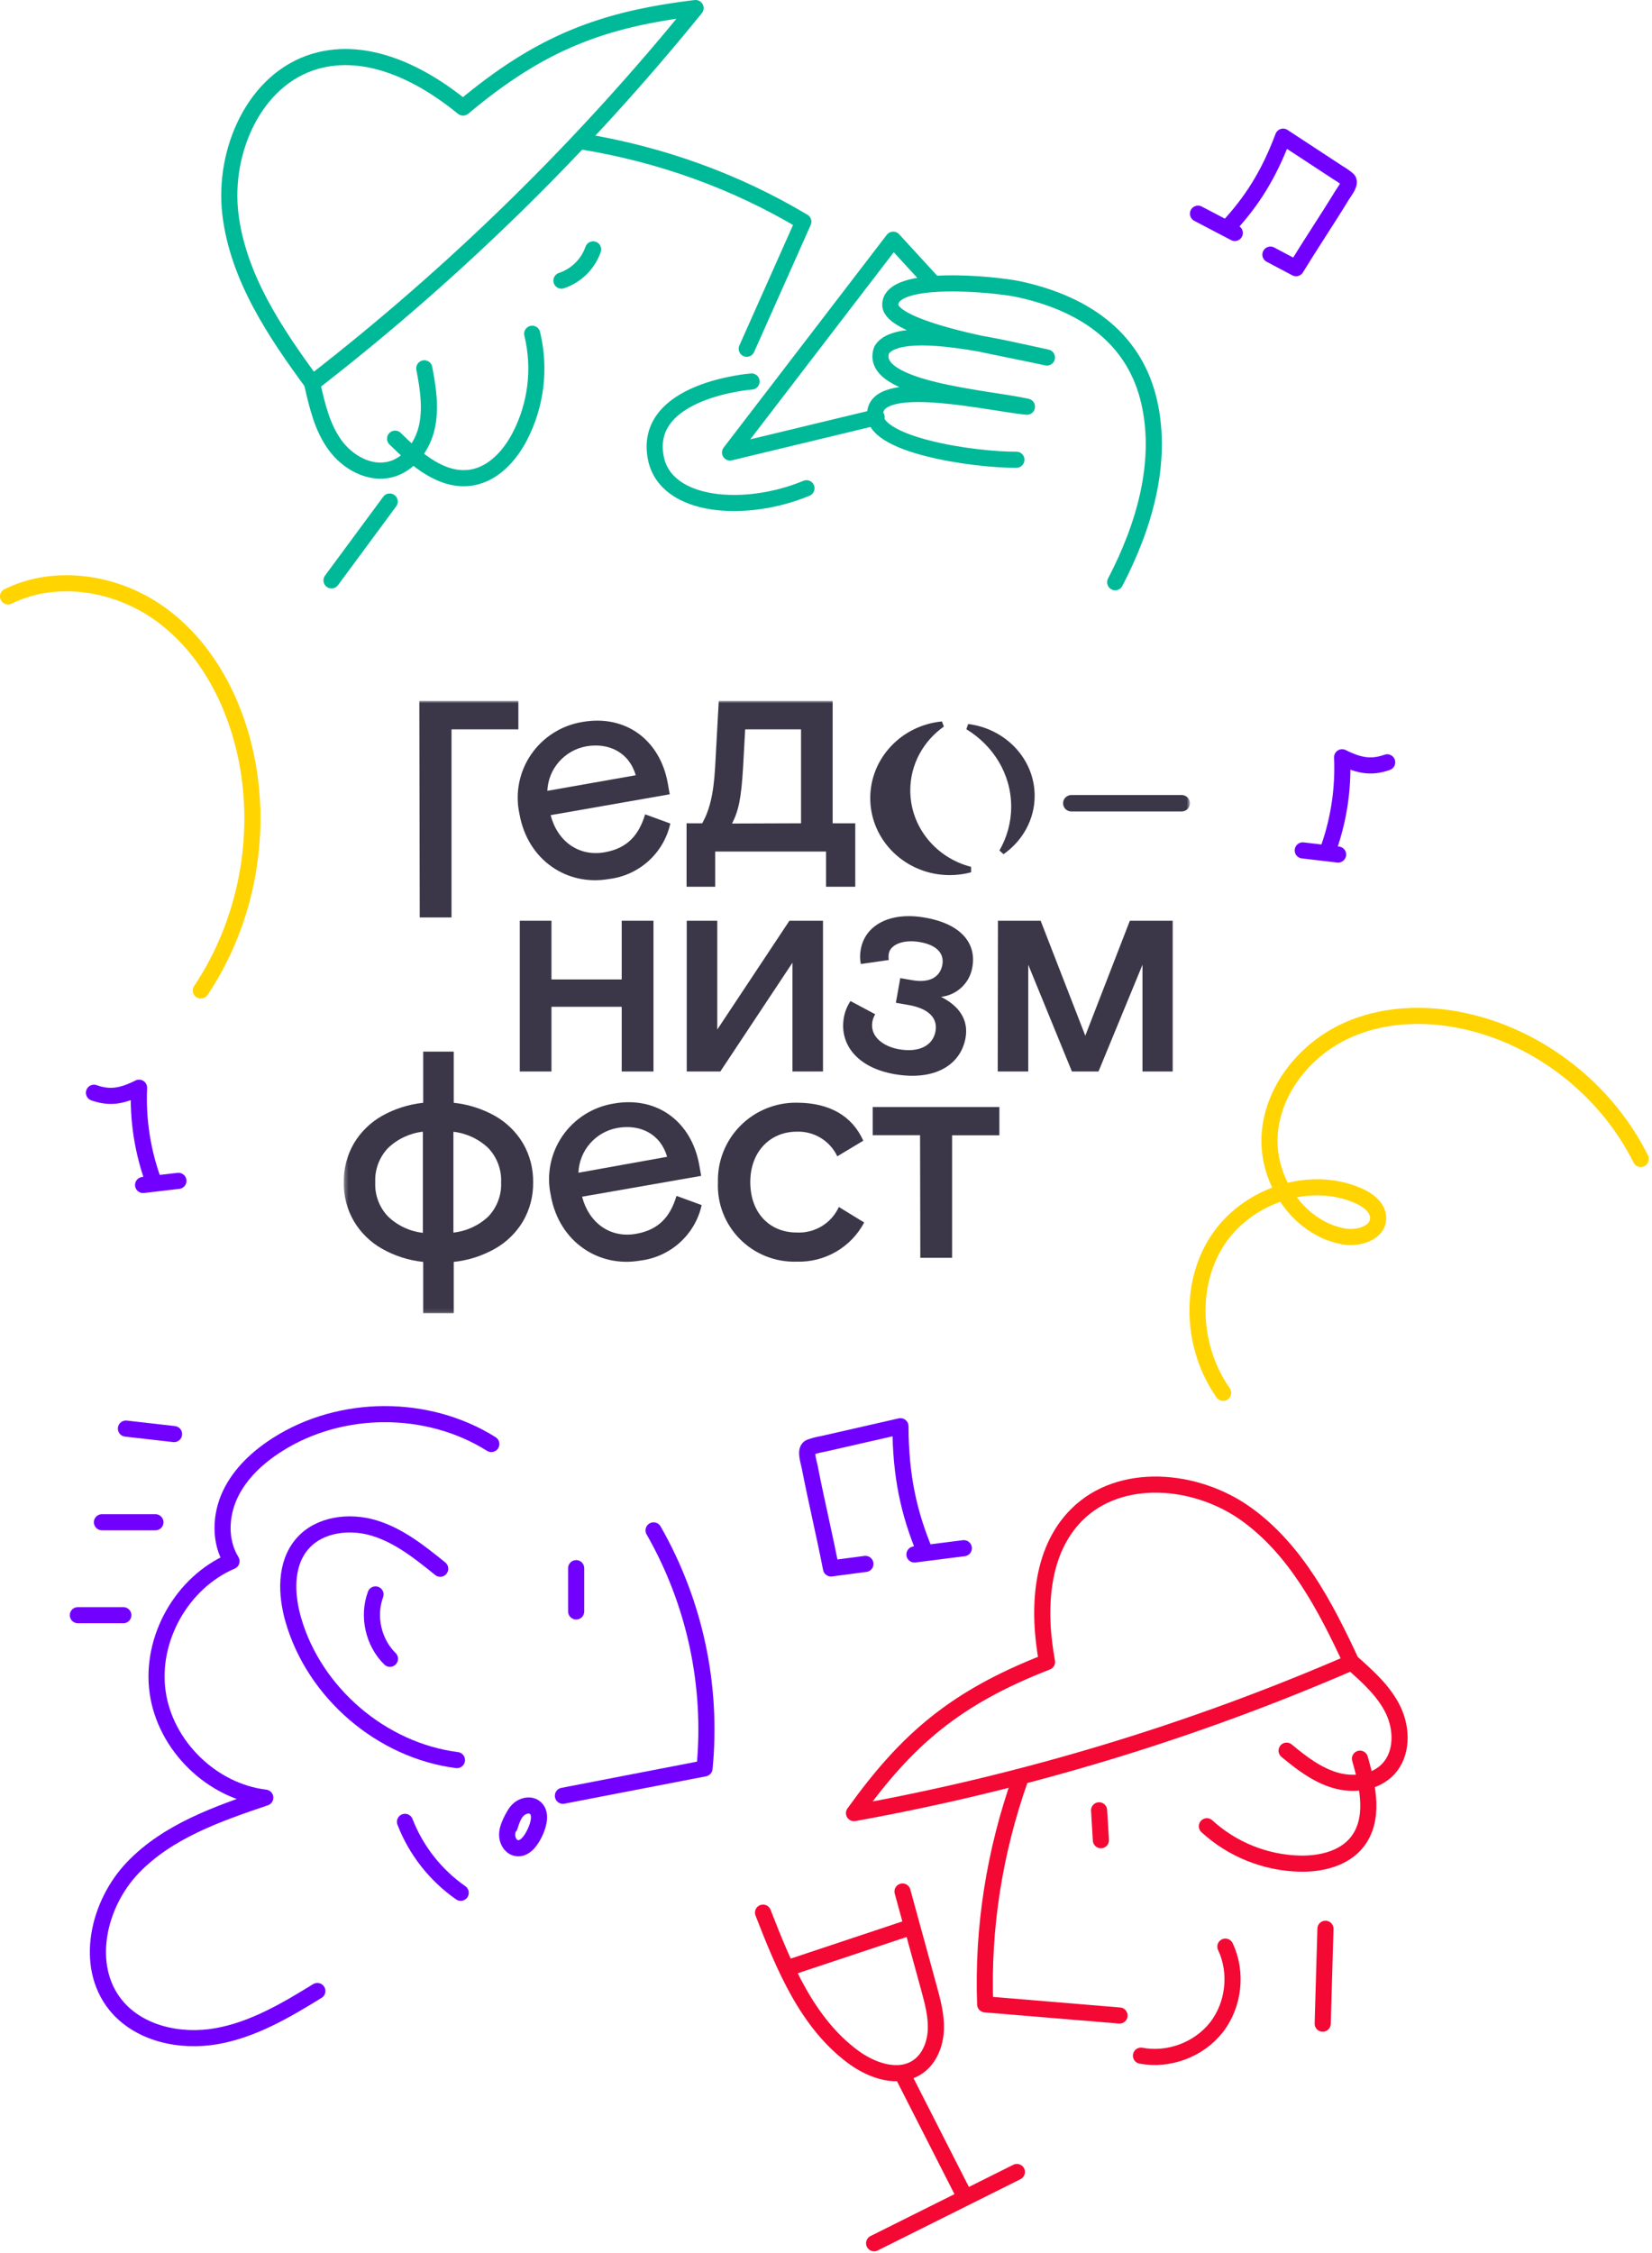 <svg width="410" height="559" viewBox="0 0 410 559" fill="none" xmlns="http://www.w3.org/2000/svg">
<path d="M186.53 94.668C186.53 94.668 159.475 96.704 162.757 113.59C165.185 126.111 185.133 127.428 200.158 121.159" stroke="#00B998" stroke-width="4" stroke-linecap="round" stroke-linejoin="round"/>
<path d="M144.557 35.12C163.939 38.295 182.525 44.944 199.375 55.014L185.327 86.545" stroke="#00B998" stroke-width="4" stroke-linecap="round" stroke-linejoin="round"/>
<path d="M172.634 2.003C144.612 36.584 112.693 67.815 77.51 95.076C68.192 82.408 59.044 68.725 57.177 53.112C55.309 37.499 63.139 19.606 78.243 15.211C91.05 11.477 104.605 18.231 114.925 26.686C134.186 10.554 149.453 4.793 172.629 2" stroke="#00B998" stroke-width="4" stroke-linecap="round" stroke-linejoin="round"/>
<path d="M105.301 91.402C106.22 96.202 107.003 101.17 105.953 105.941C104.902 110.713 101.603 115.289 96.872 116.489C91.683 117.797 86.192 114.694 83.071 110.339C79.951 105.984 78.703 100.618 77.52 95.396" stroke="#00B998" stroke-width="4" stroke-linecap="round" stroke-linejoin="round"/>
<path d="M98.058 108.859C103.341 114.102 109.888 119.774 117.216 118.474C122.487 117.533 126.496 113.101 128.983 108.352C133.072 100.498 134.173 91.427 132.082 82.822" stroke="#00B998" stroke-width="4" stroke-linecap="round" stroke-linejoin="round"/>
<path d="M96.716 124.459L82.279 144.015" stroke="#00B998" stroke-width="4" stroke-linecap="round" stroke-linejoin="round"/>
<path d="M139.337 69.634C141.153 69.028 142.805 68.014 144.169 66.671C145.532 65.327 146.57 63.689 147.202 61.883" stroke="#00B998" stroke-width="4" stroke-linecap="round" stroke-linejoin="round"/>
<path d="M217.56 103.524L181.186 112.284L221.679 59.48L231.761 70.476" stroke="#00B998" stroke-width="4" stroke-linecap="round" stroke-linejoin="round"/>
<path d="M276.77 144.477C283.928 130.755 288.631 114.898 285.225 99.806C281.818 84.715 270.228 75.539 252.905 71.781C246.996 70.498 220.698 67.911 220.958 75.731C221.132 80.991 243.193 85.265 246.982 86.057C250.77 86.849 255.47 87.763 259.833 88.714C249.942 86.616 223.159 79.799 218.814 86.839C215.164 96.771 245.566 98.771 254.875 100.919C246.411 100.189 218.442 93.495 217.231 102.167C215.611 110.456 242.052 114.178 252.258 114.083" stroke="#00B998" stroke-width="4" stroke-linecap="round" stroke-linejoin="round"/>
<path d="M253.177 441.515C246.834 459.463 243.81 478.35 244.504 497.374L277.848 500.145" stroke="#F40934" stroke-width="4" stroke-linecap="round" stroke-linejoin="round"/>
<path d="M189.374 474.62C194.556 487.934 200.276 501.972 211.775 510.449C216.417 513.873 223.033 516.142 227.786 512.878C230.698 510.878 232.117 507.217 232.263 503.687C232.409 500.158 231.468 496.681 230.536 493.271C228.355 485.307 226.173 477.342 223.991 469.376" stroke="#F40934" stroke-width="4" stroke-linecap="round" stroke-linejoin="round"/>
<path d="M195.76 488.292L224.75 478.641" stroke="#F40934" stroke-width="4" stroke-linecap="round" stroke-linejoin="round"/>
<path d="M224.309 515.37L239.531 545.266" stroke="#F40934" stroke-width="4" stroke-linecap="round" stroke-linejoin="round"/>
<path d="M216.942 556.66L252.374 538.973" stroke="#F40934" stroke-width="4" stroke-linecap="round" stroke-linejoin="round"/>
<path d="M283.169 510.112C290.086 511.427 297.64 508.587 301.95 503.012C306.26 497.436 307.136 489.415 304.118 483.05" stroke="#F40934" stroke-width="4" stroke-linecap="round" stroke-linejoin="round"/>
<path d="M211.95 449.92C254.404 442.247 295.83 429.7 335.407 412.527C328.994 398.7 321.636 384.544 309.241 375.673C296.847 366.801 277.993 365.114 267.223 375.888C258.076 385.027 257.49 399.693 259.858 412.406C237.171 421.243 225.147 431.527 211.961 449.919" stroke="#F40934" stroke-width="4" stroke-linecap="round" stroke-linejoin="round"/>
<path d="M319.312 434.425C322.962 437.454 326.825 440.427 331.36 441.76C335.895 443.093 341.332 442.433 344.558 438.964C348.092 435.167 348.016 429.048 345.775 424.374C343.534 419.7 339.55 416.126 335.669 412.686" stroke="#F40934" stroke-width="4" stroke-linecap="round" stroke-linejoin="round"/>
<path d="M337.526 436.413C339.514 443.349 341.278 451.555 336.754 457.178C333.498 461.227 327.861 462.554 322.664 462.459C314.084 462.269 305.863 458.973 299.529 453.182" stroke="#F40934" stroke-width="4" stroke-linecap="round" stroke-linejoin="round"/>
<path d="M272.776 449.23L273.225 456.643" stroke="#F40934" stroke-width="4" stroke-linecap="round" stroke-linejoin="round"/>
<path d="M328.957 478.62L328.273 502.169" stroke="#F40934" stroke-width="4" stroke-linecap="round" stroke-linejoin="round"/>
<path d="M162.209 379.762C172.443 397.663 176.86 418.302 174.851 438.823L139.706 445.619" stroke="#7100FF" stroke-width="4" stroke-linecap="round" stroke-linejoin="round"/>
<path d="M142.995 389.137V399.88" stroke="#7100FF" stroke-width="4" stroke-linecap="round" stroke-linejoin="round"/>
<path d="M109.253 389.274C104.239 385.217 99.063 381.068 92.884 379.188C86.706 377.308 79.236 378.221 75.019 383.104C70.68 388.122 70.97 395.68 72.82 402.049C78.08 420.142 94.719 434.377 113.41 436.764" stroke="#7100FF" stroke-width="4" stroke-linecap="round" stroke-linejoin="round"/>
<path d="M93.201 395.65C91.19 401.057 92.654 407.587 96.78 411.62" stroke="#7100FF" stroke-width="4" stroke-linecap="round" stroke-linejoin="round"/>
<path d="M127.202 451.161C126.556 452.44 125.896 453.773 125.863 455.206C125.83 456.639 126.626 458.198 128.011 458.56C130.178 459.128 131.856 456.715 132.794 454.682C133.732 452.648 134.5 449.757 132.643 448.466C131.395 447.598 129.581 448.11 128.521 449.196C127.46 450.281 126.969 451.785 126.512 453.232" stroke="#7100FF" stroke-width="4" stroke-linecap="round" stroke-linejoin="round"/>
<path d="M121.938 358.328C106.117 348.379 84.556 348.452 68.801 358.509C63.957 361.601 59.559 365.671 57.114 370.872C54.668 376.073 54.435 382.518 57.463 387.409C45.147 392.662 37.237 406.705 39.129 419.961C41.022 433.216 52.542 444.487 65.837 446.085C53.984 450.094 41.641 454.403 32.98 463.441C24.318 472.479 20.823 487.772 28.679 497.515C34.446 504.667 44.723 506.873 53.77 505.27C62.816 503.666 70.941 498.885 78.76 494.065" stroke="#7100FF" stroke-width="4" stroke-linecap="round" stroke-linejoin="round"/>
<path d="M43.198 355.864L31.255 354.501" stroke="#7100FF" stroke-width="4" stroke-linecap="round" stroke-linejoin="round"/>
<path d="M38.574 377.743H25.298" stroke="#7100FF" stroke-width="4" stroke-linecap="round" stroke-linejoin="round"/>
<path d="M30.607 400.806H19.323" stroke="#7100FF" stroke-width="4" stroke-linecap="round" stroke-linejoin="round"/>
<path d="M100.511 452.091C103.275 459.198 108.088 465.325 114.34 469.692" stroke="#7100FF" stroke-width="4" stroke-linecap="round" stroke-linejoin="round"/>
<path d="M315.301 63.186L318.567 64.916L321.66 66.552C325.376 60.471 329.395 54.499 333.107 48.416C333.813 47.263 335.473 45.323 334.423 44.471C333.27 43.534 332.641 43.228 331.937 42.764L318.447 33.916C314.843 43.485 310.635 50.099 304.528 56.63L306.459 57.808L297.323 53.022" stroke="#7100FF" stroke-width="4" stroke-linecap="round" stroke-linejoin="round"/>
<path d="M344.279 189.167C340.447 190.515 337.468 190.108 333.091 187.916C333.455 195.992 332.178 204.059 329.337 211.628C330.925 211.929 328.586 211.643 332.093 212.052C328.389 211.615 327.024 211.465 323.323 211.026" stroke="#7100FF" stroke-width="4" stroke-linecap="round" stroke-linejoin="round"/>
<path d="M23.324 271.167C27.157 272.515 30.135 272.108 34.513 269.916C34.148 277.992 35.426 286.059 38.267 293.628C36.679 293.929 39.017 293.643 35.511 294.052C39.214 293.615 40.579 293.465 44.28 293.026" stroke="#7100FF" stroke-width="4" stroke-linecap="round" stroke-linejoin="round"/>
<path d="M214.783 388.083L210.395 388.659L206.24 389.206C204.61 380.825 202.594 372.445 200.964 364.066C200.654 362.476 199.601 359.614 201.136 359.086C202.819 358.518 203.654 358.437 204.64 358.213L223.476 353.916C223.531 366.164 225.481 375.343 229.606 385.221L226.948 385.738L239.203 384.182" stroke="#7100FF" stroke-width="4" stroke-linecap="round" stroke-linejoin="round"/>
<path d="M407.209 287.595C399.227 271.588 384.299 259.185 367.107 254.282C356.277 251.194 344.302 251.082 334.087 255.776C323.872 260.47 315.796 270.446 315.102 281.691C314.408 292.936 322.188 304.612 333.239 306.772C336.918 307.495 341.935 306.104 342.035 302.346C342.095 299.705 339.548 297.785 337.131 296.719C324.899 291.36 309.35 296.739 302.105 307.924C294.86 319.11 295.88 334.697 303.565 345.626" stroke="#FFD400" stroke-width="4" stroke-miterlimit="10" stroke-linecap="round"/>
<path d="M49.848 245.791C61.573 228.249 65.541 205.702 60.504 185.224C57.33 172.324 50.438 159.994 39.652 152.278C28.867 144.561 13.924 142.128 2 147.996" stroke="#FFD400" stroke-width="4" stroke-miterlimit="10" stroke-linecap="round"/>
<mask id="mask0_5618_13723" style="mask-type:luminance" maskUnits="userSpaceOnUse" x="85" y="173" width="211" height="153">
<path d="M295.323 173.916H85.323V325.916H295.323V173.916Z" fill="white"/>
</mask>
<g mask="url(#mask0_5618_13723)">
<path d="M129.817 303.034C128.136 305.875 125.734 308.229 122.853 309.86C119.703 311.643 116.216 312.76 112.611 313.14V325.916H105.032V313.14C101.427 312.763 97.939 311.646 94.79 309.86C91.909 308.229 89.508 305.875 87.826 303.034C86.124 300.109 85.259 296.776 85.327 293.396C85.263 290.011 86.127 286.672 87.826 283.739C89.514 280.902 91.914 278.55 94.79 276.913C97.946 275.145 101.431 274.035 105.032 273.653V260.959H112.611V273.653C116.212 274.035 119.697 275.145 122.853 276.913C125.73 278.55 128.129 280.902 129.817 283.739C131.508 286.676 132.371 290.012 132.316 293.396C132.374 296.774 131.51 300.105 129.817 303.034ZM96.286 301.852C98.642 304.126 101.689 305.559 104.95 305.927V280.825C101.691 281.201 98.646 282.633 96.286 284.9C95.216 286.031 94.386 287.364 93.844 288.82C93.302 290.276 93.06 291.825 93.131 293.376C93.056 294.927 93.297 296.478 93.839 297.934C94.381 299.391 95.213 300.723 96.286 301.852ZM121.214 301.852C122.28 300.723 123.109 299.393 123.65 297.941C124.192 296.489 124.436 294.944 124.369 293.396C124.436 291.846 124.191 290.298 123.65 288.842C123.108 287.387 122.28 286.054 121.214 284.92C118.846 282.653 115.795 281.221 112.529 280.845V305.866C115.789 305.514 118.842 304.104 121.214 301.852Z" fill="#3B3748"/>
<path d="M104.07 173.916H128.65V180.986H112.058V227.666H104.172L104.07 173.916Z" fill="#3B3748"/>
<path d="M128.915 201.952C128.368 199.428 128.343 196.818 128.841 194.284C129.34 191.749 130.352 189.342 131.817 187.209C133.281 185.076 135.166 183.261 137.358 181.876C139.549 180.491 142.002 179.564 144.565 179.152C155.319 177.278 163.84 183.655 165.745 194.434L166.216 197.103L136.658 202.278C138.338 208.737 143.582 212.629 150.075 211.488C155.831 210.489 158.596 207.087 160.112 202.075L166.36 204.357C165.569 207.944 163.675 211.198 160.94 213.667C158.205 216.135 154.766 217.695 151.099 218.13C140.878 219.923 130.964 213.587 128.915 201.952ZM157.777 192.376C156.138 186.691 151.079 184.226 145.487 185.204C142.859 185.686 140.474 187.041 138.721 189.047C136.968 191.053 135.952 193.592 135.839 196.247L157.777 192.376Z" fill="#3B3748"/>
<path d="M170.396 204.295H174.288C176.029 201.137 177.095 197.347 177.484 190.338L178.385 173.916H206.653V204.295H212.265V220.045H205.014V211.304H177.504V220.045H170.396V204.295ZM198.807 204.295V180.986H184.94L184.407 190.624C183.957 198.02 183.342 201.117 181.683 204.356L198.807 204.295Z" fill="#3B3748"/>
<path d="M128.998 228.481H136.864V243.049H154.296V228.481H162.182V265.889H154.296V249.834H136.864V265.889H128.998V228.481Z" fill="#3B3748"/>
<path d="M170.436 228.481H178.015V255.478L195.918 228.481H204.255V265.889H196.676V238.892L178.773 265.889H170.436V228.481Z" fill="#3B3748"/>
<path d="M239.631 257.556C238.463 264.158 232.113 268.314 221.954 266.542C212.695 264.912 208.27 259.085 209.438 252.483C209.693 251.026 210.252 249.638 211.077 248.408L217.222 251.688C216.858 252.259 216.614 252.896 216.505 253.563C215.87 257.19 219.188 259.675 223.08 260.368C228.304 261.285 231.56 259.329 232.175 255.926C232.79 252.524 230.331 250.242 225.477 249.386L222.343 248.836L223.428 242.723L226.419 243.233C230.966 244.048 233.363 242.234 233.875 239.422C234.387 236.611 232.503 234.512 228.324 233.778C224.145 233.045 220.991 234.41 220.581 236.631C220.501 237.158 220.501 237.694 220.581 238.22L213.637 239.219C213.399 238.008 213.399 236.762 213.637 235.551C214.661 229.744 220.684 226.138 229.574 227.707C238.894 229.337 242.314 234.369 241.331 239.932C241.037 241.85 240.115 243.619 238.707 244.964C237.3 246.308 235.487 247.153 233.547 247.369C237.788 249.488 240.471 252.87 239.631 257.556Z" fill="#3B3748"/>
<path d="M247.68 228.481H258.27L269.352 257.006L280.413 228.481H291.044V265.889H283.547V239.402L272.629 265.889H266.033L255.197 239.402V265.889H247.618L247.68 228.481Z" fill="#3B3748"/>
<path d="M136.7 296.636C136.149 294.109 136.122 291.498 136.621 288.961C137.12 286.424 138.134 284.015 139.6 281.881C141.067 279.746 142.956 277.932 145.152 276.549C147.347 275.166 149.803 274.243 152.37 273.836C163.103 271.961 171.625 278.339 173.55 289.117L174.021 291.787L144.463 296.962C146.143 303.4 151.366 307.312 157.859 306.171C163.615 305.173 166.401 301.77 167.896 296.758L174.144 299.04C173.348 302.625 171.452 305.876 168.718 308.343C165.985 310.811 162.548 312.373 158.884 312.814C148.662 314.607 138.748 308.229 136.7 296.636ZM165.561 287.059C163.943 281.375 158.884 278.909 153.271 279.887C150.617 280.357 148.206 281.717 146.439 283.742C144.671 285.767 143.656 288.333 143.562 291.012L165.561 287.059Z" fill="#3B3748"/>
<path d="M178.179 293.396C178.107 290.809 178.561 288.234 179.514 285.825C180.466 283.416 181.898 281.224 183.722 279.378C185.547 277.533 187.727 276.073 190.133 275.085C192.538 274.098 195.119 273.604 197.721 273.632C205.914 273.632 211.527 276.953 214.251 283.066L207.799 286.937C206.91 285.045 205.479 283.456 203.687 282.369C201.894 281.282 199.819 280.744 197.721 280.825C191.289 280.825 186.209 285.633 186.209 293.335C186.209 301.037 191.064 305.845 197.721 305.845C199.904 305.96 202.071 305.417 203.939 304.286C205.807 303.156 207.288 301.491 208.188 299.509L214.477 303.36C212.881 306.379 210.463 308.892 207.5 310.61C204.538 312.329 201.149 313.184 197.721 313.079C195.112 313.16 192.514 312.704 190.09 311.74C187.666 310.777 185.468 309.326 183.633 307.478C181.799 305.631 180.368 303.426 179.429 301.003C178.491 298.58 178.065 295.99 178.179 293.396Z" fill="#3B3748"/>
<path d="M228.345 281.701H216.588V274.712H248.03V281.721H236.293V312.121H228.407L228.345 281.701Z" fill="#3B3748"/>
<path d="M265.884 201.361H293.271C293.814 201.361 294.335 201.147 294.72 200.765C295.104 200.383 295.32 199.864 295.32 199.324C295.32 198.784 295.104 198.265 294.72 197.883C294.335 197.501 293.814 197.287 293.271 197.287H265.884C265.341 197.287 264.82 197.501 264.436 197.883C264.052 198.265 263.836 198.784 263.836 199.324C263.836 199.864 264.052 200.383 264.436 200.765C264.82 201.147 265.341 201.361 265.884 201.361Z" fill="#3B3748"/>
<path fill-rule="evenodd" clip-rule="evenodd" d="M215.982 198.046C215.982 188.107 223.805 179.967 233.777 179.026L234.25 180.294C229.192 183.867 225.917 189.638 225.917 196.142C225.917 205.222 232.306 212.881 241.006 215.106L241.014 216.46C239.327 216.914 237.549 217.157 235.714 217.157C224.836 217.157 215.982 208.62 215.982 198.046Z" fill="#3B3748"/>
<path fill-rule="evenodd" clip-rule="evenodd" d="M239.831 180.954L240.283 179.662C249.567 180.819 256.785 188.332 256.785 197.489C256.785 203.435 253.735 208.696 249.058 211.964L248.045 211.042C249.906 207.809 250.961 204.106 250.961 200.171C250.961 192.119 246.539 185.026 239.831 180.954Z" fill="#3B3748"/>
</g>
</svg>

